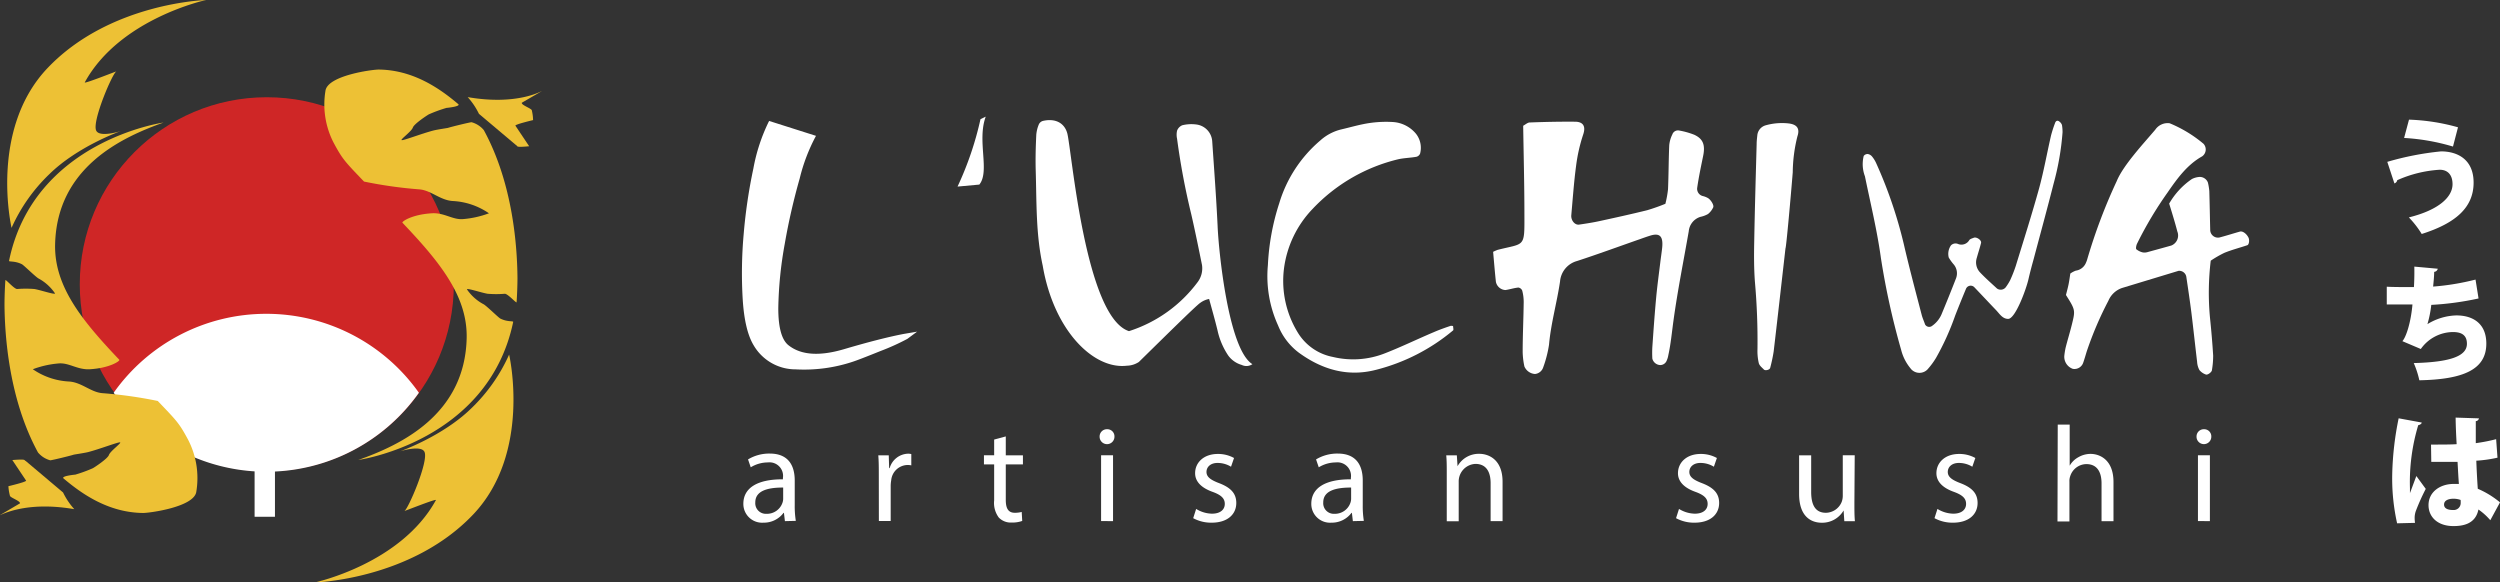 <svg xmlns="http://www.w3.org/2000/svg" viewBox="0 0 389.25 90.69"><rect x="0" y="0" width="389.25" height="90.69" fill="#333333" stroke="none"/><defs><style>.cls-1{fill:#cf2626;}.cls-2{fill:#fff;}.cls-3{fill:#edc135;}</style></defs><title>Logo L&amp;apos;uchiwa</title><g id="Calque_2" data-name="Calque 2"><g id="Calque_9" data-name="Calque 9"><circle class="cls-1" cx="41.54" cy="44.26" r="29.12"/><path class="cls-2" d="M41.46,48.86A29.08,29.08,0,0,0,17.7,61.15a29.1,29.1,0,0,0,47.52,0A29.08,29.08,0,0,0,41.46,48.86Z"/><path class="cls-3" d="M55.78,71.62c6.53-2.32,16.62-7,16.88-19,.14-6.62-4.36-12-10-17.94-.15-.16,1.44-1.28,4.57-1.47,1.91-.12,3.2,1,4.78.91a14.92,14.92,0,0,0,4.12-.91,10.89,10.89,0,0,0-5.6-1.91c-2-.1-3.45-1.71-5.3-1.82a68.46,68.46,0,0,1-8.55-1.21c-3-3.13-3.34-3.46-4.71-6a13,13,0,0,1-1.3-8.1c.27-2.42,7.35-3.35,8.3-3.34,5.42.06,9.57,3,12.38,5.38.43.37-1.76.59-1.83.59a22.09,22.09,0,0,0-2.74,1c-.2.1-2.3,1.47-2.5,2.06s-1.88,1.79-1.76,1.95,3.08-1,5-1.5c.61-.15,2.18-.38,2.23-.4.44-.15,3.42-.88,3.67-.88a3.75,3.75,0,0,1,1.91,1.23c4.59,8.41,5.2,18.32,5.24,23,0,1.06-.06,2.82-.14,3.8,0,.22-1.35-1.32-1.83-1.32a16.73,16.73,0,0,1-2.68,0c-.89-.14-3.19-.92-3.22-.69a7.23,7.23,0,0,0,2.61,2.33c.48.27,2.32,2.09,2.59,2.22,1.14.57,2.07.33,2,.54C76,68.79,55.78,71.62,55.78,71.62Z"/><path class="cls-3" d="M25.46,19.08c-6.53,2.32-16.62,7-16.88,19-.14,6.62,4.36,12,10,17.94.15.16-1.44,1.28-4.57,1.47-1.91.12-3.2-1-4.78-.91a14.92,14.92,0,0,0-4.12.91,10.89,10.89,0,0,0,5.6,1.91c2,.1,3.45,1.71,5.3,1.82a68.46,68.46,0,0,1,8.55,1.21c3,3.13,3.34,3.46,4.71,6a13,13,0,0,1,1.3,8.1c-.27,2.42-7.35,3.35-8.3,3.34-5.42-.06-9.57-3-12.38-5.38-.43-.37,1.76-.59,1.83-.59a22.09,22.09,0,0,0,2.74-1c.2-.1,2.3-1.47,2.5-2.06s1.88-1.79,1.76-1.95-3.08,1-5,1.5c-.61.15-2.18.38-2.23.4-.44.15-3.42.88-3.67.88a3.75,3.75,0,0,1-1.91-1.23C1.35,62.05.74,52.15.7,47.43c0-1.06.06-2.82.14-3.8C.86,43.41,2.19,45,2.67,45a16.73,16.73,0,0,1,2.68,0c.89.14,3.19.92,3.22.69A7.23,7.23,0,0,0,6,43.36c-.48-.27-2.32-2.09-2.59-2.22-1.14-.57-2.07-.33-2-.54C5.26,21.92,25.46,19.08,25.46,19.08Z"/><path class="cls-3" d="M79.27,55.21a26.61,26.61,0,0,1-5.89,8.37c-4.45,4.36-11.11,6.7-11.11,6.7s3.37-1.08,3.84.12c.6,1.51-2.52,8.79-3.13,9.15-.27.16,5.09-2,4.89-1.68C62.42,87.81,49,90.69,49,90.69s15-.4,24.67-10.58C82.82,70.48,79.27,55.21,79.27,55.21Z"/><path class="cls-3" d="M1.8,35.48a26.61,26.61,0,0,1,5.89-8.37c4.45-4.36,11.11-6.7,11.11-6.7s-3.37,1.08-3.84-.12c-.6-1.51,2.52-8.79,3.13-9.15.27-.16-5.09,2-4.89,1.68C18.65,2.88,32.1,0,32.1,0S17.12.4,7.42,10.58C-1.75,20.21,1.8,35.48,1.8,35.48Z"/><rect class="cls-2" x="39.64" y="66.39" width="3.17" height="14.07"/><path class="cls-3" d="M4,71.77l5.82,4.91a11,11,0,0,0,1.75,2.6C3.8,77.93,0,80.31,0,80.2l3.11-1.83c.07-.39-1.59-.9-1.57-1.21a7.06,7.06,0,0,1-.23-1.46s2.85-.67,2.75-.87l-2.14-3.2C4.26,71.44,3.68,71.67,4,71.77Z"/><path class="cls-3" d="M80.39,22.63l-5.82-4.91a11,11,0,0,0-1.75-2.6c7.74,1.35,11.56-1,11.54-.93L81.24,16c-.07.39,1.59.9,1.57,1.21A7.06,7.06,0,0,1,83,18.7s-2.85.67-2.75.87l2.14,3.2C80.09,23,80.68,22.73,80.39,22.63Z"/><path class="cls-2" d="M232.48,39.21a7.09,7.09,0,0,1,.71-.31c4.25-1.08,4.18-.27,4.16-5.53,0-4.56-.12-9.12-.19-13.79.32-.17.68-.5,1-.51,2.35-.09,4.71-.14,7.06-.12,1.06,0,1.79.5,1.28,2a25.73,25.73,0,0,0-1.1,4.85c-.34,2.55-.52,5.14-.75,7.71-.07.8.55,1.56,1.22,1.46,1.1-.16,2.2-.33,3.28-.57,2.44-.53,4.89-1.07,7.32-1.67a29.9,29.9,0,0,0,2.83-1,16.32,16.32,0,0,0,.41-2.25c.1-2.28.09-4.57.19-6.85a4.71,4.71,0,0,1,.48-1.69.93.93,0,0,1,1-.63,12.33,12.33,0,0,1,2.39.66c1.41.64,1.76,1.6,1.41,3.31s-.68,3.27-.92,4.92a1.16,1.16,0,0,0,.89,1.33,3.12,3.12,0,0,1,.78.31c.47.29,1,1.15.8,1.48a2.86,2.86,0,0,1-.79,1,4,4,0,0,1-1.17.44A2.59,2.59,0,0,0,262.94,36c-.81,4.64-1.74,9.25-2.38,13.92-.25,1.79-.41,3.6-.8,5.37a3.45,3.45,0,0,1-.26.87,1.08,1.08,0,0,1-1,.68,1.32,1.32,0,0,1-1.23-1,16.09,16.09,0,0,1,0-1.82c.18-2.58.36-5.16.6-7.74.17-1.82.42-3.63.64-5.44.09-.76.21-1.51.29-2.26.18-1.77-.36-2.34-1.8-1.91-.53.16-1.06.35-1.59.54-3.3,1.15-6.58,2.36-9.9,3.44a3.6,3.6,0,0,0-2.61,3.17c-.49,3.31-1.42,6.52-1.72,9.87a18.35,18.35,0,0,1-.9,3.5A1.5,1.5,0,0,1,239,58.23a1.93,1.93,0,0,1-1.65-1.17,11.79,11.79,0,0,1-.27-2.25c0-2.59.13-5.18.16-7.77a7,7,0,0,0-.23-1.79.78.78,0,0,0-.6-.48c-.68.07-1.34.29-2,.39a1.59,1.59,0,0,1-1.5-1.29C232.75,42.39,232.63,40.9,232.48,39.21Z"/><path class="cls-2" d="M195,56.7a1.65,1.65,0,0,1-1.66.12,3.92,3.92,0,0,1-2.1-1.46,11.33,11.33,0,0,1-1.67-3.91c-.4-1.65-.87-3.28-1.31-4.9a3.32,3.32,0,0,0-1.36.59c-.58.34-6.24,5.95-9.58,9.22a3.52,3.52,0,0,1-1.87.58c-5.15.62-11.37-5.42-13.1-15.58-1.08-4.91-.94-9.89-1.09-14.85-.05-1.84,0-3.69.09-5.54a5.31,5.31,0,0,1,.41-1.63,1,1,0,0,1,.61-.51c1.89-.44,3.34.27,3.8,1.91.68,2.47,2.76,28.6,9.61,30.82a21.44,21.44,0,0,0,10.71-7.66,3.55,3.55,0,0,0,.66-2.65c-.54-2.65-1.07-5.29-1.68-7.93a111.63,111.63,0,0,1-2.2-11.72,2.84,2.84,0,0,1,0-1.25,1.45,1.45,0,0,1,.82-.85,5.92,5.92,0,0,1,2.15-.12,2.82,2.82,0,0,1,2.5,2.59c.3,4.39.63,8.78.84,13.18C189.72,38.83,191.23,54.39,195,56.7Z"/><path class="cls-2" d="M337.74,31.7a11.72,11.72,0,0,1,3.53-3.82,3,3,0,0,1,1.19-.33,1.35,1.35,0,0,1,1.31.87,8.72,8.72,0,0,1,.22,1.34c.06,2,.09,4,.14,6a1.21,1.21,0,0,0,1.43,1.22c1.07-.28,2.12-.62,3.19-.92.41-.12,1,.29,1.32.9.21.37.12,1.12-.16,1.22-1.19.4-2.4.71-3.56,1.18a16.84,16.84,0,0,0-2.14,1.23,42.06,42.06,0,0,0-.12,8.83c.21,2,.38,4,.5,5.94a13.46,13.46,0,0,1-.19,2.25c0,.31-.67.82-.95.7a2.23,2.23,0,0,1-1-.69,3.08,3.08,0,0,1-.36-1.29c-.31-2.58-.58-5.16-.9-7.73-.23-1.81-.5-3.62-.77-5.43a1.12,1.12,0,0,0-1.22-1l-8.8,2.67a3.56,3.56,0,0,0-2.13,2,53.93,53.93,0,0,0-3.36,7.86c-.18.58-.34,1.16-.54,1.73a1.44,1.44,0,0,1-1.63,1,2,2,0,0,1-1.33-2,11.49,11.49,0,0,1,.22-1.35c.3-1.18.66-2.34.95-3.51.57-2.29.56-2.3-.91-4.64.13-.52.29-1.09.41-1.68s.19-1.17.27-1.66a3.79,3.79,0,0,1,.85-.45,2,2,0,0,0,1.6-1.27,3.18,3.18,0,0,0,.16-.42,85.18,85.18,0,0,1,4.62-12.26c1-2.46,4.25-5.93,6-8a2.33,2.33,0,0,1,2.23-1,20,20,0,0,1,5.28,3.2,1.31,1.31,0,0,1-.21,1.95c-2.31,1.29-3.86,3.41-5.38,5.62a58.3,58.3,0,0,0-4.77,8c-.12.25-.21.75-.1.85a2.42,2.42,0,0,0,1,.49,1.72,1.72,0,0,0,.82-.07c1.21-.33,2.42-.66,3.62-1a1.68,1.68,0,0,0,.94-2.19C338.65,34.64,338.2,33.2,337.74,31.7Z"/><path class="cls-2" d="M321.14,20.58a41.75,41.75,0,0,1-1.39,8c-1,3.94-2.07,7.84-3.11,11.76-.28,1-.57,2.09-.81,3.14-.36,1.58-2.05,6.18-3.16,6.17-.89,0-1.35-.81-1.9-1.38-1.12-1.17-2.23-2.36-3.35-3.53a.79.79,0,0,0-1.32.24q-.86,2.06-1.67,4.13a40.43,40.43,0,0,1-3,6.63,11.59,11.59,0,0,1-1.19,1.63,1.74,1.74,0,0,1-2.8-.05A7.28,7.28,0,0,1,296,54.44a116.5,116.5,0,0,1-3.14-14.25c-.59-4.3-1.62-8.5-2.49-12.74a5.33,5.33,0,0,1-.19-3.17.76.76,0,0,1,.63-.3,1.09,1.09,0,0,1,.66.38,4.51,4.51,0,0,1,.63,1A69.6,69.6,0,0,1,296.42,38c.85,3.69,1.83,7.35,2.78,11,.13.52.36,1,.54,1.53a.74.74,0,0,0,1,.27A4.26,4.26,0,0,0,302.27,49c.78-1.87,1.54-3.75,2.27-5.63a2.15,2.15,0,0,0-.41-2.27,7.52,7.52,0,0,1-.71-1,2.3,2.3,0,0,1,.35-1.9A1,1,0,0,1,304.9,38a1.41,1.41,0,0,0,1.72-.62c.14-.19.45-.26.69-.36.43-.18,1.25.37,1.14.81-.19.78-.45,1.54-.66,2.31a2.27,2.27,0,0,0,.5,2.27c.83.88,1.75,1.69,2.64,2.51a1,1,0,0,0,1.42-.27,8.27,8.27,0,0,0,.62-1,20.91,20.91,0,0,0,.89-2.26c1.23-4,2.5-8,3.61-12,.75-2.73,1.24-5.54,1.88-8.31a19.37,19.37,0,0,1,.62-1.92c.11-.33.36-.46.62-.27a1.12,1.12,0,0,1,.46.58A7.16,7.16,0,0,1,321.14,20.58Z"/><path class="cls-2" d="M197.41,41.29a36.66,36.66,0,0,1,1.77-9.65,20.56,20.56,0,0,1,6.38-9.76,7.52,7.52,0,0,1,3.23-1.72c1.47-.34,2.93-.78,4.42-1A17.81,17.81,0,0,1,216.9,19a5.07,5.07,0,0,1,3.57,1.83,3.53,3.53,0,0,1,.64,3.08.84.84,0,0,1-.57.5c-.94.17-1.92.18-2.85.39a27,27,0,0,0-13.32,7.73,16.42,16.42,0,0,0-4.47,9.42A15.39,15.39,0,0,0,202,51.67a8.2,8.2,0,0,0,5.55,3.91,13.45,13.45,0,0,0,8.11-.58c2.56-1,5-2.19,7.55-3.27.87-.38,1.77-.7,2.67-1,.11,0,.36,0,.37.07,0,.21.1.55,0,.64a30.26,30.26,0,0,1-12,6.14c-4.45,1.16-8.47-.07-12.05-2.69A9.82,9.82,0,0,1,199,50.68,18.48,18.48,0,0,1,197.41,41.29Z"/><path class="cls-2" d="M278,38.66c-.61,5.36-1.21,10.71-1.84,16.07a24.63,24.63,0,0,1-.54,2.54c-.07.32-.77.5-1,.25s-.69-.59-.78-1a8.26,8.26,0,0,1-.2-2.16,104.05,104.05,0,0,0-.4-10.49c-.15-2-.15-4.08-.11-6.12.09-5.11.24-10.21.38-15.32,0-.44.05-.87.1-1.31a1.79,1.79,0,0,1,1.21-1.58,9.32,9.32,0,0,1,3.68-.32c1.41.17,1.73.9,1.36,2a23.88,23.88,0,0,0-.73,5.62C278.81,30.83,278.1,38.67,278,38.66Z"/><path class="cls-2" d="M371.7,25.2a45.69,45.69,0,0,1,8.37-1.63c2.51,0,5.07,1.21,5.07,4.86,0,3.88-2.8,6.33-8.08,8a14.88,14.88,0,0,0-2-2.58c4.72-1.17,6.8-3.21,6.8-5.17,0-1.42-.72-2.25-2-2.25a19,19,0,0,0-6.62,1.63c0,.19-.21.43-.43.5Zm3.38-6.57a31.84,31.84,0,0,1,7.63,1.19l-.78,3a32.87,32.87,0,0,0-7.61-1.34Z"/><path class="cls-2" d="M385.91,46.47a45.53,45.53,0,0,1-7.36,1,17.26,17.26,0,0,1-.6,3,9,9,0,0,1,4.51-1.36c2.58,0,4.66,1.26,4.66,4.39,0,4.06-3.61,5.58-10.43,5.71a14,14,0,0,0-.87-2.68c5.46-.14,8.28-1,8.28-3,0-1.24-.7-1.83-2.18-1.83a6.19,6.19,0,0,0-5,2.64l-2.87-1.22c.56-.6,1.32-2.84,1.57-5.71h-4V44.64c.93.06,2.86.06,4.23.06.06-1,.08-2.14.06-3.19l3.65.33a.62.62,0,0,1-.56.49c0,.76-.1,1.59-.16,2.29a38.29,38.29,0,0,0,6.6-1.09Z"/><path class="cls-2" d="M373.23,81.48a32.15,32.15,0,0,1-.76-7.69,48.09,48.09,0,0,1,1-8.66l3.59.66c0,.21-.31.37-.54.41A30.74,30.74,0,0,0,375.23,76c0,.33,0,.6,0,.78.21-.54.74-2,1-2.66l1.46,2a33.34,33.34,0,0,0-1.52,3.38,3.2,3.2,0,0,0-.21,1.17,5.46,5.46,0,0,0,.06.74Zm5.28-12.26c.27,0,.54,0,.82,0,.72,0,2.29,0,3.17-.06-.08-1.44-.14-2.7-.16-4.14l3.63.12a.52.52,0,0,1-.49.43V69a27.66,27.66,0,0,0,3.17-.62l.21,2.88a20.29,20.29,0,0,1-3.3.47c.06,1.55.14,3.09.23,4.37a14,14,0,0,1,3.46,2.12L387.74,81a9.49,9.49,0,0,0-1.85-1.67c-.47,2.37-2.6,2.58-3.9,2.58-2.45,0-3.87-1.42-3.87-3.26,0-2.08,1.84-3.3,3.9-3.3.27,0,.54,0,.83,0-.08-.93-.14-2.25-.21-3.44l-1.51,0h-2.58Zm4.6,8.62a3.27,3.27,0,0,0-1.07-.19c-.84,0-1.5.27-1.5.91s.64.85,1.42.85a1.09,1.09,0,0,0,1.17-1.11A4.44,4.44,0,0,0,383.12,77.85Z"/><path class="cls-2" d="M122.21,81.14l-.15-1.29H122a3.82,3.82,0,0,1-3.13,1.53,2.92,2.92,0,0,1-3.13-2.94c0-2.48,2.2-3.83,6.16-3.81v-.21A2.11,2.11,0,0,0,119.56,72a5.11,5.11,0,0,0-2.67.76l-.42-1.23a6.36,6.36,0,0,1,3.37-.91c3.13,0,3.9,2.14,3.9,4.19v3.83a14.45,14.45,0,0,0,.17,2.46Zm-.27-5.23c-2,0-4.34.32-4.34,2.31A1.65,1.65,0,0,0,119.35,80a2.55,2.55,0,0,0,2.48-1.72,2,2,0,0,0,.11-.59Z"/><path class="cls-2" d="M136.83,74.09c0-1.21,0-2.25-.08-3.2h1.63l.06,2h.08a3.08,3.08,0,0,1,2.84-2.25,2,2,0,0,1,.53.06v1.76a2.76,2.76,0,0,0-.63-.06,2.61,2.61,0,0,0-2.5,2.39,5.19,5.19,0,0,0-.08.87v5.46h-1.84Z"/><path class="cls-2" d="M156.6,67.95v2.94h2.67v1.42H156.6v5.53c0,1.27.36,2,1.4,2a4.16,4.16,0,0,0,1.08-.13l.08,1.4a4.58,4.58,0,0,1-1.65.25,2.58,2.58,0,0,1-2-.78,3.8,3.8,0,0,1-.72-2.67V72.31h-1.59V70.89h1.59V68.44Z"/><path class="cls-2" d="M173.52,68a1.15,1.15,0,0,1-2.31,0,1.13,1.13,0,0,1,1.16-1.17A1.11,1.11,0,0,1,173.52,68Zm-2.08,13.13V70.89h1.86V81.14Z"/><path class="cls-2" d="M186.24,79.24a4.88,4.88,0,0,0,2.46.74c1.36,0,2-.68,2-1.52s-.53-1.38-1.91-1.88c-1.84-.66-2.71-1.67-2.71-2.9,0-1.65,1.33-3,3.54-3a5.12,5.12,0,0,1,2.52.63l-.47,1.36a4,4,0,0,0-2.1-.59c-1.1,0-1.72.64-1.72,1.4s.61,1.23,1.95,1.74c1.78.68,2.69,1.57,2.69,3.09,0,1.8-1.4,3.07-3.83,3.07a5.84,5.84,0,0,1-2.88-.7Z"/><path class="cls-2" d="M210.64,81.14l-.15-1.29h-.06a3.82,3.82,0,0,1-3.13,1.53,2.92,2.92,0,0,1-3.13-2.94c0-2.48,2.2-3.83,6.16-3.81v-.21A2.11,2.11,0,0,0,208,72a5.11,5.11,0,0,0-2.67.76l-.42-1.23a6.36,6.36,0,0,1,3.37-.91c3.13,0,3.9,2.14,3.9,4.19v3.83a14.45,14.45,0,0,0,.17,2.46Zm-.27-5.23c-2,0-4.34.32-4.34,2.31A1.65,1.65,0,0,0,207.78,80a2.55,2.55,0,0,0,2.48-1.72,2,2,0,0,0,.11-.59Z"/><path class="cls-2" d="M225.26,73.67c0-1.06,0-1.93-.08-2.77h1.65l.11,1.69h0a3.77,3.77,0,0,1,3.39-1.93c1.42,0,3.62.85,3.62,4.36v6.12h-1.86V75.23c0-1.65-.61-3-2.37-3A2.73,2.73,0,0,0,227.12,75v6.16h-1.86Z"/><path class="cls-2" d="M261.42,79.24a4.88,4.88,0,0,0,2.46.74c1.36,0,2-.68,2-1.52s-.53-1.38-1.91-1.88c-1.84-.66-2.71-1.67-2.71-2.9,0-1.65,1.33-3,3.54-3a5.12,5.12,0,0,1,2.52.63l-.47,1.36a4,4,0,0,0-2.1-.59c-1.1,0-1.72.64-1.72,1.4s.61,1.23,1.95,1.74c1.78.68,2.69,1.57,2.69,3.09,0,1.8-1.4,3.07-3.83,3.07a5.84,5.84,0,0,1-2.88-.7Z"/><path class="cls-2" d="M288.73,78.35c0,1.06,0,2,.08,2.8h-1.65l-.11-1.67h0a3.86,3.86,0,0,1-3.39,1.91c-1.61,0-3.54-.89-3.54-4.49v-6H282v5.68c0,1.95.59,3.26,2.29,3.26a2.7,2.7,0,0,0,2.46-1.69,2.74,2.74,0,0,0,.17-1V70.89h1.86Z"/><path class="cls-2" d="M301.66,79.24a4.88,4.88,0,0,0,2.46.74c1.36,0,2-.68,2-1.52s-.53-1.38-1.91-1.88c-1.84-.66-2.71-1.67-2.71-2.9,0-1.65,1.33-3,3.54-3a5.12,5.12,0,0,1,2.52.63l-.47,1.36a4,4,0,0,0-2.1-.59c-1.1,0-1.72.64-1.72,1.4s.61,1.23,1.95,1.74c1.78.68,2.69,1.57,2.69,3.09,0,1.8-1.4,3.07-3.83,3.07a5.84,5.84,0,0,1-2.88-.7Z"/><path class="cls-2" d="M320.39,66.11h1.86v6.4h0a3.46,3.46,0,0,1,1.33-1.31,3.84,3.84,0,0,1,1.91-.53c1.38,0,3.58.85,3.58,4.38v6.1h-1.86V75.26c0-1.65-.61-3-2.37-3a2.68,2.68,0,0,0-2.5,1.86,2.25,2.25,0,0,0-.13.89v6.18h-1.86Z"/><path class="cls-2" d="M344.3,68A1.15,1.15,0,0,1,342,68a1.13,1.13,0,0,1,1.16-1.17A1.11,1.11,0,0,1,344.3,68Zm-2.08,13.13V70.89h1.86V81.14Z"/><path class="cls-2" d="M127.05,21.15a27.91,27.91,0,0,0-2.54,6.65A99,99,0,0,0,122.18,38a60.62,60.62,0,0,0-1,10q0,4.6,1.66,5.81,2.9,2.23,8.56.56T140.67,52l2.12-.36-1.51,1.12a35.16,35.16,0,0,1-4.2,1.9q-3.36,1.36-4.33,1.67a24,24,0,0,1-8.86,1.18,7.55,7.55,0,0,1-6.56-3.77q-1.39-2.32-1.69-7.14a68.65,68.65,0,0,1,.15-10.14,81.35,81.35,0,0,1,1.51-10.22,27.93,27.93,0,0,1,2.45-7.41Z"/><path class="cls-2" d="M153.48,18.16c-1.39,3.75.68,8.53-1,10.58l-3.39.31a50.24,50.24,0,0,0,3.57-10.49Z"/></g></g></svg>
